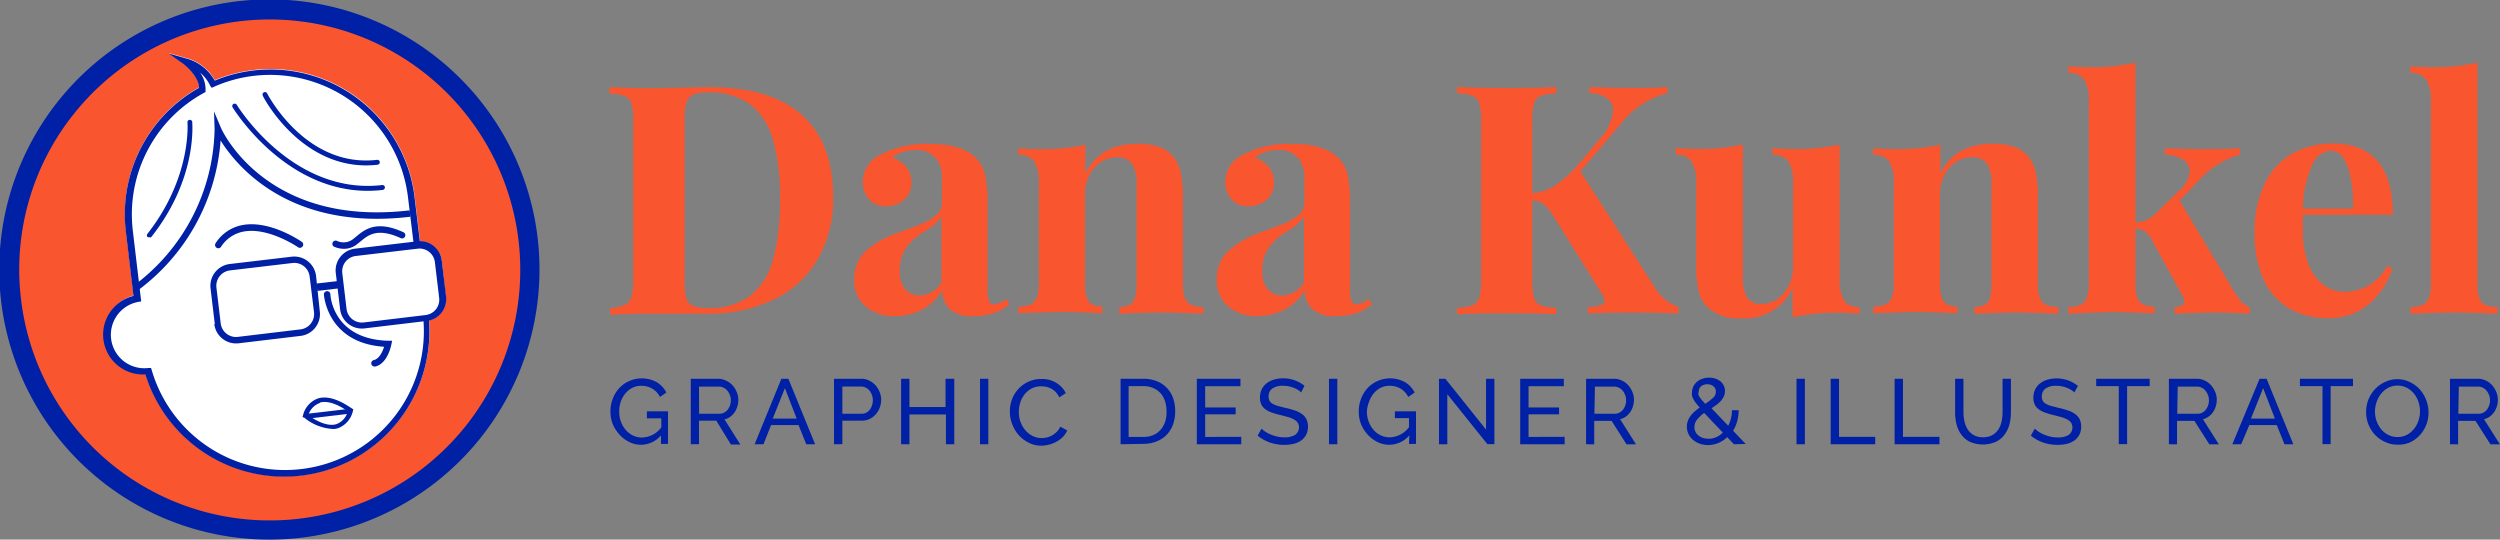 <svg id="Layer_1" data-name="Layer 1" xmlns="http://www.w3.org/2000/svg" xmlns:xlink="http://www.w3.org/1999/xlink" viewBox="0 0 245.92 53.08"><rect x="0" y="0" width="245.92" height="53.08" fill="#808080" stroke="none"/><defs><style>.cls-1{fill:none;}.cls-2{clip-path:url(#clip-path);}.cls-3{fill:#f95630;}.cls-4{fill:#0020a5;}.cls-5{fill:#fff;}</style><clipPath id="clip-path" transform="translate(-20.54 -21.54)"><rect class="cls-1" x="19" y="20" width="250.29" height="55.16"/></clipPath></defs><title>Fun Logo Design</title><g class="cls-2"><path class="cls-3" d="M21.67,51.1A25.59,25.59,0,1,1,50.1,73.49,25.59,25.59,0,0,1,21.67,51.1" transform="translate(-20.54 -21.54)"/><path class="cls-4" d="M47.06,74.62a26.57,26.57,0,1,1,3.15-.19,26.85,26.85,0,0,1-3.15.19M22.61,51a24.64,24.64,0,1,0,5.11-18.15A24.48,24.48,0,0,0,22.61,51" transform="translate(-20.54 -21.54)"/><path class="cls-5" d="M64.39,50.72,64,47.2a2.16,2.16,0,0,0-2.14-1.9l-.52-4.36A14.29,14.29,0,0,0,41.67,29.42a4.56,4.56,0,0,0-2.84-2.18l-1.69-.48,1.41,1s1.52,1.14,1.58,2.38a14.25,14.25,0,0,0-7.2,14.14l.75,6.33a3.93,3.93,0,0,0,1.17,7.72,14.29,14.29,0,0,0,27.9-5.29,2.16,2.16,0,0,0,1.65-2.35" transform="translate(-20.54 -21.54)"/><path class="cls-3" d="M84.31,30.2l1,0,4.94-.09q6.15,0,9.21,2.78T102.5,41A11.77,11.77,0,0,1,101,47a10,10,0,0,1-4.32,4A14.93,14.93,0,0,1,90,52.4l-2.16,0-2.44,0q-3.25,0-4.85.09v-.63A4.8,4.8,0,0,0,82,51.53a1.14,1.14,0,0,0,.65-.74,6,6,0,0,0,.18-1.72V33.43a6,6,0,0,0-.18-1.72A1.14,1.14,0,0,0,82,31a4.8,4.8,0,0,0-1.52-.25V30.1q2,.11,3.8.11m3.75,20.62a1.24,1.24,0,0,0,.68.79,3.79,3.79,0,0,0,1.49.22,6.5,6.5,0,0,0,4.15-1.22A6.74,6.74,0,0,0,96.6,47a22,22,0,0,0,.67-5.91,20.24,20.24,0,0,0-.72-5.88,6.48,6.48,0,0,0-2.27-3.44,6.74,6.74,0,0,0-4.08-1.14,3.7,3.7,0,0,0-1.47.22,1.25,1.25,0,0,0-.67.79,5.84,5.84,0,0,0-.18,1.69V49.13a5.83,5.83,0,0,0,.18,1.7" transform="translate(-20.54 -21.54)"/><path class="cls-3" d="M112.52,37.05a2.38,2.38,0,0,0-1.95-.75,4.11,4.11,0,0,0-1.23.19,2.54,2.54,0,0,0-1,.58,2.83,2.83,0,0,1,1.37.92,2.44,2.44,0,0,1,.49,1.56,2.18,2.18,0,0,1-.32,1.16,2.22,2.22,0,0,1-.9.82,2.9,2.9,0,0,1-1.34.3,2.05,2.05,0,0,1-1.62-.69,2.54,2.54,0,0,1-.61-1.74,3,3,0,0,1,1.75-2.65,9.83,9.83,0,0,1,4.8-1.06q3.23,0,4.6,1.42a3.36,3.36,0,0,1,.89,1.65,12.71,12.71,0,0,1,.23,2.75v8.57a2.81,2.81,0,0,0,.15,1.08.52.52,0,0,0,.51.32,2,2,0,0,0,1.17-.54l.32.54a4.77,4.77,0,0,1-1.57.88,6.55,6.55,0,0,1-2,.28,3.17,3.17,0,0,1-2.31-.71,2.49,2.49,0,0,1-.71-1.85,5,5,0,0,1-2,1.92,5.76,5.76,0,0,1-2.66.64,4.23,4.23,0,0,1-2.88-.95A3.32,3.32,0,0,1,104.57,49a3.69,3.69,0,0,1,1.08-2.72A9.19,9.19,0,0,1,109,44.4l1.6-.61a6.41,6.41,0,0,0,2-1.05,1.57,1.57,0,0,0,.6-1.18V39.11a3.14,3.14,0,0,0-.62-2.06m0,6.5a14.07,14.07,0,0,1-1.3.89A5.74,5.74,0,0,0,109.62,46a3.86,3.86,0,0,0-.57,2.16,2.71,2.71,0,0,0,.54,1.84,1.8,1.8,0,0,0,1.42.61,2.57,2.57,0,0,0,2.14-1.29V42.85a2.71,2.71,0,0,1-.65.7" transform="translate(-20.54 -21.54)"/><path class="cls-3" d="M132.46,35.68a6.16,6.16,0,0,1,2.11.31,3.28,3.28,0,0,1,1.35.91,3.62,3.62,0,0,1,.75,1.55,11.27,11.27,0,0,1,.23,2.55v8.48a3.73,3.73,0,0,0,.2,1.37,1.23,1.23,0,0,0,.63.69,2.86,2.86,0,0,0,1.18.2v.66q-3.14-.12-4.15-.12t-4.11.12v-.66a2.16,2.16,0,0,0,1-.2,1.15,1.15,0,0,0,.53-.69,4.55,4.55,0,0,0,.16-1.37v-9.8a3.67,3.67,0,0,0-.42-2,1.68,1.68,0,0,0-1.53-.66,2.78,2.78,0,0,0-1.58.48,3.3,3.3,0,0,0-1.13,1.31,4.13,4.13,0,0,0-.41,1.85v8.77a4.36,4.36,0,0,0,.17,1.37,1.18,1.18,0,0,0,.54.69,2.11,2.11,0,0,0,1,.2v.66q-2.89-.12-3.91-.12t-4.35.12v-.66a2.93,2.93,0,0,0,1.19-.2,1.2,1.2,0,0,0,.63-.69,3.88,3.88,0,0,0,.19-1.37V39.54a3.86,3.86,0,0,0-.45-2.11,1.76,1.76,0,0,0-1.57-.65v-.66q1,.09,2,.09a20.42,20.42,0,0,0,4.6-.43V38.6q1.43-2.92,5.17-2.92" transform="translate(-20.54 -21.54)"/><path class="cls-3" d="M148.18,37.05a2.38,2.38,0,0,0-1.95-.75,4.1,4.1,0,0,0-1.23.19,2.53,2.53,0,0,0-1,.58,2.83,2.83,0,0,1,1.37.92,2.44,2.44,0,0,1,.49,1.56,2.18,2.18,0,0,1-.32,1.16,2.21,2.21,0,0,1-.9.82,2.9,2.9,0,0,1-1.34.3,2.05,2.05,0,0,1-1.62-.69,2.54,2.54,0,0,1-.61-1.74,3,3,0,0,1,1.75-2.65,9.83,9.83,0,0,1,4.8-1.06q3.23,0,4.6,1.42a3.35,3.35,0,0,1,.89,1.65,12.7,12.7,0,0,1,.23,2.75v8.57a2.83,2.83,0,0,0,.15,1.08.52.52,0,0,0,.51.32,2,2,0,0,0,1.17-.54l.32.54a4.79,4.79,0,0,1-1.57.88,6.56,6.56,0,0,1-2,.28,3.17,3.17,0,0,1-2.31-.71,2.5,2.5,0,0,1-.71-1.85,5,5,0,0,1-2,1.92,5.76,5.76,0,0,1-2.66.64,4.23,4.23,0,0,1-2.88-.95A3.32,3.32,0,0,1,140.23,49a3.69,3.69,0,0,1,1.08-2.72,9.18,9.18,0,0,1,3.34-1.91l1.6-.61a6.39,6.39,0,0,0,2-1.05,1.57,1.57,0,0,0,.6-1.18V39.11a3.14,3.14,0,0,0-.62-2.06m0,6.5a14,14,0,0,1-1.3.89A5.74,5.74,0,0,0,145.28,46a3.86,3.86,0,0,0-.57,2.16,2.71,2.71,0,0,0,.54,1.84,1.8,1.8,0,0,0,1.42.61,2.57,2.57,0,0,0,2.14-1.29V42.85a2.71,2.71,0,0,1-.65.7" transform="translate(-20.54 -21.54)"/><path class="cls-3" d="M184.33,51a4.61,4.61,0,0,0,1.32.75v.63q-2.25-.09-4.92-.09-2.08,0-4,.09v-.63a4.89,4.89,0,0,0,1.28-.18c.26-.09.38-.24.38-.43a1.79,1.79,0,0,0-.34-.8L173.47,43a8.59,8.59,0,0,0-.75-1.05,1.94,1.94,0,0,0-.64-.51,2.56,2.56,0,0,0-.81-.19v7.86a6.28,6.28,0,0,0,.17,1.72,1.11,1.11,0,0,0,.65.74,4.86,4.86,0,0,0,1.54.25v.63q-1.69-.09-4.75-.09-3.39,0-5,.09v-.63a4.81,4.81,0,0,0,1.52-.25,1.14,1.14,0,0,0,.65-.74,6,6,0,0,0,.18-1.72V33.43a6,6,0,0,0-.18-1.72,1.14,1.14,0,0,0-.65-.74,4.81,4.81,0,0,0-1.52-.25V30.1q1.58.09,5,.09,3.06,0,4.75-.09v.63a4.86,4.86,0,0,0-1.54.25,1.12,1.12,0,0,0-.65.74,6.28,6.28,0,0,0-.17,1.72v7.09a4.6,4.6,0,0,0,2.29-.77,12.69,12.69,0,0,0,2.37-2.2l1.86-2.23a4.9,4.9,0,0,0,1.43-2.91,1.44,1.44,0,0,0-.61-1.23,3.09,3.09,0,0,0-1.72-.49v-.6q2.32.09,4.68.09,1.81,0,3-.09v.6a8.52,8.52,0,0,0-4.57,3L176,38.4l7.34,11.45a5.08,5.08,0,0,0,1,1.17" transform="translate(-20.54 -21.54)"/><path class="cls-3" d="M201.91,51.09a1.76,1.76,0,0,0,1.56.65v.66q-1-.09-2-.09a19.81,19.81,0,0,0-4.6.45V49.91a5.16,5.16,0,0,1-5.08,2.94,4.34,4.34,0,0,1-3.43-1.23,3.45,3.45,0,0,1-.75-1.55,11.68,11.68,0,0,1-.22-2.54v-8a3.81,3.81,0,0,0-.45-2.11,1.76,1.76,0,0,0-1.56-.66v-.66c.67.06,1.32.09,2,.09a20.67,20.67,0,0,0,4.6-.43v13a4,4,0,0,0,.39,2,1.57,1.57,0,0,0,1.49.67,2.64,2.64,0,0,0,1.53-.48,3.42,3.42,0,0,0,1.11-1.32,4.11,4.11,0,0,0,.42-1.85V39.54a3.8,3.8,0,0,0-.46-2.11,1.76,1.76,0,0,0-1.56-.66v-.66q1,.09,2,.09a20.67,20.67,0,0,0,4.6-.43V49a3.79,3.79,0,0,0,.45,2.11" transform="translate(-20.54 -21.54)"/><path class="cls-3" d="M216.58,35.68a6.16,6.16,0,0,1,2.11.31,3.28,3.28,0,0,1,1.35.91,3.62,3.62,0,0,1,.75,1.55A11.27,11.27,0,0,1,221,41v8.48a3.73,3.73,0,0,0,.2,1.37,1.23,1.23,0,0,0,.63.69,2.86,2.86,0,0,0,1.18.2v.66q-3.14-.12-4.15-.12t-4.11.12v-.66a2.15,2.15,0,0,0,1-.2,1.15,1.15,0,0,0,.53-.69,4.55,4.55,0,0,0,.16-1.37v-9.8a3.65,3.65,0,0,0-.42-2,1.67,1.67,0,0,0-1.53-.66,2.77,2.77,0,0,0-1.58.48,3.29,3.29,0,0,0-1.13,1.31,4.13,4.13,0,0,0-.41,1.85v8.77a4.36,4.36,0,0,0,.17,1.37,1.18,1.18,0,0,0,.54.69,2.11,2.11,0,0,0,1,.2v.66q-2.89-.12-3.91-.12t-4.35.12v-.66a2.93,2.93,0,0,0,1.19-.2,1.2,1.2,0,0,0,.63-.69,3.88,3.88,0,0,0,.19-1.37V39.54a3.86,3.86,0,0,0-.45-2.11,1.76,1.76,0,0,0-1.57-.65v-.66q1,.09,2,.09a20.42,20.42,0,0,0,4.6-.43V38.6q1.43-2.92,5.17-2.92" transform="translate(-20.54 -21.54)"/><path class="cls-3" d="M241,51.21a1.89,1.89,0,0,0,.83.53v.66q-2.52-.12-3.31-.12-1,0-4.06.12v-.66c.63,0,.94-.2.94-.6a1,1,0,0,0-.15-.48L232.13,45a2,2,0,0,0-.65-.73,1.91,1.91,0,0,0-.88-.24v5.41a4,4,0,0,0,.18,1.37,1.2,1.2,0,0,0,.59.69,2.58,2.58,0,0,0,1.12.2v.66q-3.14-.12-4.09-.12T224,52.4v-.66a2.87,2.87,0,0,0,1.18-.2,1.24,1.24,0,0,0,.63-.69,3.77,3.77,0,0,0,.2-1.37v-18a3.8,3.8,0,0,0-.45-2.11,1.77,1.77,0,0,0-1.56-.65v-.66q1,.09,2,.09a19.87,19.87,0,0,0,4.6-.45V43.43a4,4,0,0,0,1.08-.24,2.32,2.32,0,0,0,.82-.56l2.38-2.32a2.93,2.93,0,0,0,1.06-1.92,1.33,1.33,0,0,0-.68-1.16,3.49,3.49,0,0,0-1.76-.48v-.63q1.75.09,3.69.09,2.58,0,3.69-.09v.63a8.52,8.52,0,0,0-3.94,2.43l-2,2.09,5.29,8.83a9,9,0,0,0,.8,1.11" transform="translate(-20.54 -21.54)"/><path class="cls-3" d="M247.07,44.14a8.92,8.92,0,0,0,.58,3.47,4.48,4.48,0,0,0,1.52,2,3.46,3.46,0,0,0,2,.64,4.74,4.74,0,0,0,4.17-2.52l.55.18a7.85,7.85,0,0,1-1.24,2.41,6.51,6.51,0,0,1-2.12,1.82,6,6,0,0,1-2.93.7,7.62,7.62,0,0,1-3.81-.92,6.24,6.24,0,0,1-2.55-2.81,10.68,10.68,0,0,1-.92-4.68,10.67,10.67,0,0,1,1-4.82A6.76,6.76,0,0,1,246,36.66a8,8,0,0,1,4-1q5.92,0,5.92,7h-8.85c0,.31,0,.8,0,1.48M251.49,38q-.55-1.63-1.65-1.63A2.17,2.17,0,0,0,248,37.73a10.92,10.92,0,0,0-.92,4.33H252a12.32,12.32,0,0,0-.5-4.09" transform="translate(-20.54 -21.54)"/><path class="cls-3" d="M264.4,50.85a1.2,1.2,0,0,0,.63.69,2.91,2.91,0,0,0,1.19.2v.66q-3.26-.12-4.22-.12t-4.35.12v-.66a2.86,2.86,0,0,0,1.18-.2,1.24,1.24,0,0,0,.63-.69,3.75,3.75,0,0,0,.2-1.37v-18a3.79,3.79,0,0,0-.46-2.11,1.76,1.76,0,0,0-1.56-.65v-.66q1,.09,2,.09a19.83,19.83,0,0,0,4.6-.45V49.48a3.86,3.86,0,0,0,.19,1.37" transform="translate(-20.54 -21.54)"/><path class="cls-4" d="M41.67,53.42l-.42-3.52a2.16,2.16,0,0,1,1.89-2.39l6.1-.72a2.16,2.16,0,0,1,2.39,1.89L52,52.19a2.16,2.16,0,0,1-1.89,2.39l-6.1.73a2.16,2.16,0,0,1-2.39-1.89m1.54-5.28a1.52,1.52,0,0,0-1.33,1.69l.42,3.52A1.52,1.52,0,0,0,44,54.67l6.1-.73a1.52,1.52,0,0,0,1.33-1.68L51,48.74a1.52,1.52,0,0,0-1.68-1.33Z" transform="translate(-20.54 -21.54)"/><path class="cls-4" d="M50.09,45.91a.32.32,0,0,0,.14-.58c-.13-.09-3.14-2.16-5.85-1.65a4,4,0,0,0-2.63,1.78.32.32,0,1,0,.53.36,3.36,3.36,0,0,1,2.22-1.5c2.44-.46,5.35,1.53,5.37,1.55a.32.32,0,0,0,.22.05" transform="translate(-20.54 -21.54)"/><path class="cls-4" d="M54.6,46a2,2,0,0,0,1-.39l.38-.3c.78-.65,1.67-1.39,3.95-.36a.32.32,0,1,0,.26-.58c-2.64-1.2-3.78-.25-4.62.45l-.35.28a1.53,1.53,0,0,1-1.55.13.32.32,0,0,0-.3.56A2.3,2.3,0,0,0,54.6,46" transform="translate(-20.54 -21.54)"/><path class="cls-4" d="M57.48,57.59h0c1.21-.31,1.54-2.1,1.56-2.17l.07-.36h-.37c-5.43-.15-5.69-4.38-5.7-4.56a.32.32,0,0,0-.64,0s.27,4.78,5.92,5.15c-.15.49-.47,1.18-1,1.31a.32.32,0,0,0,.12.63" transform="translate(-20.54 -21.54)"/><path class="cls-4" d="M34,50.18a20.18,20.18,0,0,0,8.24-14.82c1.6,2.56,6.83,8.91,18.67,7.5l-.07-.63c-14.21,1.69-18.54-8-18.58-8.15l-.67-1.58.06,1.72a19.58,19.58,0,0,1-8,15.45Z" transform="translate(-20.54 -21.54)"/><path class="cls-4" d="M62.53,52.69l.15-.23a14.29,14.29,0,0,1-27.84,5.91,3.92,3.92,0,0,1-1.17-7.72l-.75-6.33a14.25,14.25,0,0,1,7.2-14.14c-.05-1.24-1.56-2.37-1.58-2.38l-1.41-1,1.69.48a4.55,4.55,0,0,1,2.84,2.19A14.28,14.28,0,0,1,61.32,40.94l.56,4.68-.62.14L60.68,41a13.67,13.67,0,0,0-15.17-12,13.53,13.53,0,0,0-3.86,1.05l-.28.13L41.23,30a3.81,3.81,0,0,0-1-1.31,2.85,2.85,0,0,1,.53,1.73v.17l-.15.08a13.62,13.62,0,0,0-7,13.6l.82,6.92-.3.05a3.29,3.29,0,0,0,1,6.5l.27,0,.08.26a13.66,13.66,0,0,0,26.7-5.12Z" transform="translate(-20.54 -21.54)"/><path class="cls-4" d="M50.43,62.64l-.13-.1.05-.16a2.34,2.34,0,0,1,1.51-1.66c1.48-.42,3.23,1,3.31,1l.13.1-.05.16a2.35,2.35,0,0,1-1.51,1.7l-.31.06a4.78,4.78,0,0,1-3-1.15M52,61.18a1.81,1.81,0,0,0-1.13,1.2c.41.31,1.71,1.18,2.74.89A1.81,1.81,0,0,0,54.75,62c-.41-.3-1.71-1.15-2.74-.86" transform="translate(-20.54 -21.54)"/><path class="cls-4" d="M58.23,40.21a.24.24,0,0,0-.06-.47c-8.86,1.05-14.28-7.8-14.34-7.89a.24.24,0,1,0-.41.25c.06.09,5.64,9.21,14.8,8.12" transform="translate(-20.54 -21.54)"/><path class="cls-4" d="M57.73,37.73a.24.24,0,0,0-.06-.47c-7.05.84-10.81-6.45-10.85-6.53a.24.24,0,1,0-.43.22c0,.08,3.95,7.66,11.33,6.79" transform="translate(-20.54 -21.54)"/><path class="cls-4" d="M35.29,44.91a.24.24,0,0,0,.16-.09c4.51-5.73,4-11.07,4-11.3a.24.24,0,0,0-.47,0c0,.05.47,5.38-3.92,11a.24.24,0,0,0,0,.34.24.24,0,0,0,.18,0" transform="translate(-20.54 -21.54)"/><path class="cls-4" d="M54,52l-.42-3.52A2.16,2.16,0,0,1,55.47,46l6.1-.72A2.16,2.16,0,0,1,64,47.2l.42,3.52a2.16,2.16,0,0,1-1.89,2.39l-6.1.73A2.16,2.16,0,0,1,54,52m1.54-5.28a1.52,1.52,0,0,0-1.33,1.69l.42,3.52a1.52,1.52,0,0,0,1.68,1.33l6.1-.73a1.52,1.52,0,0,0,1.33-1.68l-.42-3.52a1.52,1.52,0,0,0-1.68-1.33Z" transform="translate(-20.54 -21.54)"/><rect class="cls-4" x="50.61" y="62" width="4.39" height="0.48" transform="translate(-27.51 -14.88) rotate(-6.77)"/><rect class="cls-4" x="51.7" y="49.3" width="2.3" height="0.73" transform="translate(-26.01 -14.98) rotate(-6.76)"/></g><path class="cls-4" d="M85.56,64.37a2.61,2.61,0,0,1-2,.92A2.58,2.58,0,0,1,82.4,65a3.15,3.15,0,0,1-.95-.74,3.56,3.56,0,0,1-.63-1A3.3,3.3,0,0,1,80.59,62a3.41,3.41,0,0,1,.85-2.27,3,3,0,0,1,1-.71,3.05,3.05,0,0,1,2.73.13,2.59,2.59,0,0,1,.92,1l-.63.44a2,2,0,0,0-.77-.83,2.15,2.15,0,0,0-1.08-.27,1.86,1.86,0,0,0-.89.21,2.18,2.18,0,0,0-.68.56,2.59,2.59,0,0,0-.44.81,2.94,2.94,0,0,0-.15.95,2.75,2.75,0,0,0,.17,1,2.67,2.67,0,0,0,.47.81,2.19,2.19,0,0,0,.71.55,2,2,0,0,0,.89.2,2.44,2.44,0,0,0,1.9-1v-.89H84.17V62h2.08v3.21h-.69Z" transform="translate(-20.54 -21.54)"/><path class="cls-4" d="M88.49,65.24V58.8h2.76A1.75,1.75,0,0,1,92,59a2,2,0,0,1,.62.47,2.25,2.25,0,0,1,.4.66,2,2,0,0,1,.15.75,2.21,2.21,0,0,1-.1.65,2,2,0,0,1-.27.57,1.81,1.81,0,0,1-.43.44,1.66,1.66,0,0,1-.56.26l1.56,2.47h-.93L91,62.92H89.3v2.31Zm.82-3h2a1,1,0,0,0,.46-.11,1.09,1.09,0,0,0,.35-.29,1.44,1.44,0,0,0,.23-.43,1.6,1.6,0,0,0,.08-.51,1.38,1.38,0,0,0-.1-.51,1.52,1.52,0,0,0-.25-.43,1.16,1.16,0,0,0-.37-.29,1,1,0,0,0-.45-.1H89.3Z" transform="translate(-20.54 -21.54)"/><path class="cls-4" d="M97.4,58.8h.69l2.63,6.44h-.87l-.76-1.89h-2.7l-.75,1.89h-.87Zm1.51,3.92-1.16-3-1.2,3Z" transform="translate(-20.54 -21.54)"/><path class="cls-4" d="M102.58,65.24V58.8h2.69a1.75,1.75,0,0,1,.78.18,2,2,0,0,1,.62.47,2.25,2.25,0,0,1,.4.66,2,2,0,0,1,.15.75,2.22,2.22,0,0,1-.14.77,2.12,2.12,0,0,1-.39.66,1.87,1.87,0,0,1-.6.46,1.73,1.73,0,0,1-.78.17H103.4v2.31Zm.82-3h1.88a1,1,0,0,0,.46-.1,1,1,0,0,0,.35-.29,1.42,1.42,0,0,0,.23-.43,1.62,1.62,0,0,0,.08-.52,1.44,1.44,0,0,0-.1-.53,1.41,1.41,0,0,0-.25-.43,1.12,1.12,0,0,0-.37-.28,1.05,1.05,0,0,0-.45-.1H103.4Z" transform="translate(-20.54 -21.54)"/><path class="cls-4" d="M114.41,58.8v6.44h-.82V62.31H110v2.93h-.82V58.8H110v2.78h3.55V58.8Z" transform="translate(-20.54 -21.54)"/><path class="cls-4" d="M116.94,65.24V58.8h.82v6.44Z" transform="translate(-20.54 -21.54)"/><path class="cls-4" d="M119.88,62a3.45,3.45,0,0,1,.2-1.16,3.21,3.21,0,0,1,.6-1,3,3,0,0,1,1-.74,2.9,2.9,0,0,1,1.3-.28,2.71,2.71,0,0,1,1.48.39,2.43,2.43,0,0,1,.92,1l-.64.42a1.88,1.88,0,0,0-.35-.52,1.79,1.79,0,0,0-.44-.34,1.9,1.9,0,0,0-.49-.18,2.39,2.39,0,0,0-.5-.05,2,2,0,0,0-.95.22,2.19,2.19,0,0,0-.69.58,2.51,2.51,0,0,0-.42.81,3,3,0,0,0-.14.9,2.78,2.78,0,0,0,.17,1,2.66,2.66,0,0,0,.47.81,2.27,2.27,0,0,0,.71.56,1.93,1.93,0,0,0,.89.21,2.27,2.27,0,0,0,.52-.06,1.92,1.92,0,0,0,.51-.2,2.2,2.2,0,0,0,.46-.35,1.73,1.73,0,0,0,.35-.51l.68.37a2,2,0,0,1-.43.64,2.72,2.72,0,0,1-.63.47,3.18,3.18,0,0,1-.74.29,3.07,3.07,0,0,1-.76.1,2.58,2.58,0,0,1-1.22-.29,3.24,3.24,0,0,1-1-.76,3.46,3.46,0,0,1-.63-1.06A3.42,3.42,0,0,1,119.88,62Z" transform="translate(-20.54 -21.54)"/><path class="cls-4" d="M130.77,65.24V58.8H133a3.38,3.38,0,0,1,1.36.25,2.77,2.77,0,0,1,1,.69,2.87,2.87,0,0,1,.59,1,3.93,3.93,0,0,1,.19,1.25,3.84,3.84,0,0,1-.22,1.33,2.85,2.85,0,0,1-.63,1,2.8,2.8,0,0,1-1,.65,3.42,3.42,0,0,1-1.28.23ZM135.29,62a3.21,3.21,0,0,0-.15-1,2.15,2.15,0,0,0-.44-.78,2.08,2.08,0,0,0-.72-.51,2.41,2.41,0,0,0-1-.19h-1.42v5H133a2.42,2.42,0,0,0,1-.19,2,2,0,0,0,.72-.53,2.32,2.32,0,0,0,.44-.79A3.19,3.19,0,0,0,135.29,62Z" transform="translate(-20.54 -21.54)"/><path class="cls-4" d="M142.64,64.51v.73h-4.37V58.8h4.29v.73h-3.47v2.09h3v.68h-3v2.22Z" transform="translate(-20.54 -21.54)"/><path class="cls-4" d="M148.53,60.15a1.35,1.35,0,0,0-.29-.24,2.58,2.58,0,0,0-.41-.21,2.89,2.89,0,0,0-.49-.15,2.6,2.6,0,0,0-.56-.06,1.75,1.75,0,0,0-1.1.28.94.94,0,0,0-.35.77.86.86,0,0,0,.1.44.82.82,0,0,0,.31.29,2.37,2.37,0,0,0,.53.21l.75.19a7.86,7.86,0,0,1,.9.25,2.64,2.64,0,0,1,.69.35,1.4,1.4,0,0,1,.44.51,1.63,1.63,0,0,1,.15.73,1.68,1.68,0,0,1-.18.8,1.61,1.61,0,0,1-.49.56,2.14,2.14,0,0,1-.74.33,3.87,3.87,0,0,1-.92.1,4.27,4.27,0,0,1-1.41-.23,3.93,3.93,0,0,1-1.21-.68l.39-.69A2.14,2.14,0,0,0,145,64a3.05,3.05,0,0,0,.53.28,3.89,3.89,0,0,0,.63.2,3.2,3.2,0,0,0,.71.08,2,2,0,0,0,1.07-.24.91.91,0,0,0,.26-1.19,1,1,0,0,0-.36-.32,2.79,2.79,0,0,0-.58-.24l-.79-.21a7.8,7.8,0,0,1-.86-.25,2.34,2.34,0,0,1-.62-.33,1.24,1.24,0,0,1-.38-.46,1.54,1.54,0,0,1-.13-.65,1.84,1.84,0,0,1,.17-.82,1.72,1.72,0,0,1,.48-.6,2.1,2.1,0,0,1,.73-.37,3.33,3.33,0,0,1,3,.61Z" transform="translate(-20.54 -21.54)"/><path class="cls-4" d="M151.27,65.24V58.8h.82v6.44Z" transform="translate(-20.54 -21.54)"/><path class="cls-4" d="M159.17,64.37a2.61,2.61,0,0,1-2,.92A2.58,2.58,0,0,1,156,65a3.15,3.15,0,0,1-.95-.74,3.56,3.56,0,0,1-.63-1A3.3,3.3,0,0,1,154.2,62a3.41,3.41,0,0,1,.85-2.27,3,3,0,0,1,1-.71,3.05,3.05,0,0,1,2.73.13,2.59,2.59,0,0,1,.92,1l-.63.44a2,2,0,0,0-.77-.83,2.15,2.15,0,0,0-1.08-.27,1.86,1.86,0,0,0-.89.21,2.18,2.18,0,0,0-.68.56,2.59,2.59,0,0,0-.44.81A2.94,2.94,0,0,0,155,62a2.75,2.75,0,0,0,.17,1,2.67,2.67,0,0,0,.47.81,2.19,2.19,0,0,0,.71.55,2,2,0,0,0,.89.2,2.44,2.44,0,0,0,1.9-1v-.89h-1.39V62h2.08v3.21h-.69Z" transform="translate(-20.54 -21.54)"/><path class="cls-4" d="M162.91,60.32v4.92h-.82V58.8h.63l4,5v-5h.82v6.43h-.69Z" transform="translate(-20.54 -21.54)"/><path class="cls-4" d="M174.45,64.51v.73h-4.37V58.8h4.29v.73h-3.47v2.09h3v.68h-3v2.22Z" transform="translate(-20.54 -21.54)"/><path class="cls-4" d="M176.56,65.24V58.8h2.76a1.75,1.75,0,0,1,.78.18,2,2,0,0,1,.62.47,2.25,2.25,0,0,1,.4.66,2,2,0,0,1,.15.75,2.21,2.21,0,0,1-.1.65,2,2,0,0,1-.27.57,1.81,1.81,0,0,1-.43.44,1.66,1.66,0,0,1-.56.26l1.56,2.47h-.93l-1.47-2.31h-1.71v2.31Zm.82-3h2a1,1,0,0,0,.46-.11,1.09,1.09,0,0,0,.35-.29,1.44,1.44,0,0,0,.23-.43,1.6,1.6,0,0,0,.08-.51,1.38,1.38,0,0,0-.1-.51,1.52,1.52,0,0,0-.25-.43,1.16,1.16,0,0,0-.37-.29,1,1,0,0,0-.45-.1h-1.9Z" transform="translate(-20.54 -21.54)"/><path class="cls-4" d="M191.11,65.24l-.67-.7a2.81,2.81,0,0,1-.88.58,2.66,2.66,0,0,1-1,.2,2.44,2.44,0,0,1-.83-.14,2.09,2.09,0,0,1-.66-.38,1.74,1.74,0,0,1-.44-.57,1.71,1.71,0,0,1-.05-1.31,1.92,1.92,0,0,1,.28-.5,3,3,0,0,1,.4-.42,5.31,5.31,0,0,1,.48-.37q-.22-.24-.37-.44a2.79,2.79,0,0,1-.25-.38,1.71,1.71,0,0,1-.14-.34,1.19,1.19,0,0,1,0-.33,1.33,1.33,0,0,1,.13-.58,1.43,1.43,0,0,1,.35-.46,1.61,1.61,0,0,1,.53-.3,1.93,1.93,0,0,1,.66-.11,2,2,0,0,1,.61.09,1.51,1.51,0,0,1,.5.26,1.25,1.25,0,0,1,.34.42,1.2,1.2,0,0,1,.12.54,1.25,1.25,0,0,1-.1.51,1.74,1.74,0,0,1-.28.44,2.61,2.61,0,0,1-.42.39l-.52.36,1.64,1.72a3.12,3.12,0,0,0,.27-.71,3.41,3.41,0,0,0,.1-.82h.66a4.35,4.35,0,0,1-.15,1.1,3.45,3.45,0,0,1-.4.92l1.24,1.3Zm-2.5-.54a1.79,1.79,0,0,0,.76-.16,2.11,2.11,0,0,0,.64-.45l-1.83-1.93a3.58,3.58,0,0,0-.69.64,1.17,1.17,0,0,0-.27.76,1,1,0,0,0,.12.49,1.09,1.09,0,0,0,.31.36,1.45,1.45,0,0,0,.44.22A1.74,1.74,0,0,0,188.61,64.69Zm-1-4.54a.62.62,0,0,0,0,.2,1,1,0,0,0,.11.22,3,3,0,0,0,.21.29q.14.17.35.39a5,5,0,0,0,.76-.58.84.84,0,0,0,.29-.62.66.66,0,0,0-.24-.52.88.88,0,0,0-.6-.2.94.94,0,0,0-.67.24A.77.77,0,0,0,187.64,60.15Z" transform="translate(-20.54 -21.54)"/><path class="cls-4" d="M197.26,65.24V58.8h.82v6.44Z" transform="translate(-20.54 -21.54)"/><path class="cls-4" d="M200.62,65.24V58.8h.82v5.71H205v.73Z" transform="translate(-20.54 -21.54)"/><path class="cls-4" d="M206.91,65.24V58.8h.82v5.71h3.59v.73Z" transform="translate(-20.54 -21.54)"/><path class="cls-4" d="M215.61,64.55a1.82,1.82,0,0,0,.93-.22,1.72,1.72,0,0,0,.59-.57,2.34,2.34,0,0,0,.31-.8,4.62,4.62,0,0,0,.09-.91V58.8h.82v3.26a5,5,0,0,1-.15,1.24,3,3,0,0,1-.48,1,2.3,2.3,0,0,1-.85.7,3.23,3.23,0,0,1-2.56,0,2.35,2.35,0,0,1-.85-.72,2.92,2.92,0,0,1-.46-1,5.12,5.12,0,0,1-.14-1.2V58.8h.82v3.26a4.47,4.47,0,0,0,.1.93,2.34,2.34,0,0,0,.32.79,1.71,1.71,0,0,0,.59.56A1.81,1.81,0,0,0,215.61,64.55Z" transform="translate(-20.54 -21.54)"/><path class="cls-4" d="M224.59,60.15a1.35,1.35,0,0,0-.29-.24,2.58,2.58,0,0,0-.41-.21,2.89,2.89,0,0,0-.49-.15,2.6,2.6,0,0,0-.56-.06,1.75,1.75,0,0,0-1.1.28.94.94,0,0,0-.35.77.86.86,0,0,0,.1.44.82.82,0,0,0,.31.29,2.37,2.37,0,0,0,.53.21l.75.19a7.86,7.86,0,0,1,.9.25,2.64,2.64,0,0,1,.69.35,1.4,1.4,0,0,1,.44.51,1.63,1.63,0,0,1,.15.73,1.68,1.68,0,0,1-.18.8,1.61,1.61,0,0,1-.49.56,2.14,2.14,0,0,1-.74.33,3.87,3.87,0,0,1-.92.1,4.27,4.27,0,0,1-1.41-.23,3.93,3.93,0,0,1-1.21-.68l.39-.69a2.14,2.14,0,0,0,.38.31,3.05,3.05,0,0,0,.53.28,3.89,3.89,0,0,0,.63.2,3.2,3.2,0,0,0,.71.08,2,2,0,0,0,1.07-.24.91.91,0,0,0,.26-1.19,1,1,0,0,0-.36-.32,2.79,2.79,0,0,0-.58-.24l-.79-.21a7.8,7.8,0,0,1-.86-.25,2.34,2.34,0,0,1-.62-.33,1.24,1.24,0,0,1-.38-.46,1.54,1.54,0,0,1-.13-.65,1.84,1.84,0,0,1,.17-.82,1.72,1.72,0,0,1,.48-.6,2.1,2.1,0,0,1,.73-.37,3.33,3.33,0,0,1,3,.61Z" transform="translate(-20.54 -21.54)"/><path class="cls-4" d="M232,59.52h-2.22v5.71h-.82V59.52h-2.22V58.8H232Z" transform="translate(-20.54 -21.54)"/><path class="cls-4" d="M233.89,65.24V58.8h2.76a1.75,1.75,0,0,1,.78.18,2,2,0,0,1,.62.47,2.25,2.25,0,0,1,.4.66,2,2,0,0,1,.15.75,2.21,2.21,0,0,1-.1.65,2,2,0,0,1-.27.57,1.81,1.81,0,0,1-.43.44,1.66,1.66,0,0,1-.56.26l1.56,2.47h-.93l-1.47-2.31h-1.71v2.31Zm.82-3h2a1,1,0,0,0,.46-.11,1.09,1.09,0,0,0,.35-.29,1.44,1.44,0,0,0,.23-.43,1.6,1.6,0,0,0,.08-.51,1.38,1.38,0,0,0-.1-.51,1.52,1.52,0,0,0-.25-.43,1.16,1.16,0,0,0-.37-.29,1,1,0,0,0-.45-.1h-1.9Z" transform="translate(-20.54 -21.54)"/><path class="cls-4" d="M242.81,58.8h.69l2.63,6.44h-.87l-.76-1.89h-2.7L241,65.24h-.87Zm1.51,3.92-1.16-3-1.2,3Z" transform="translate(-20.54 -21.54)"/><path class="cls-4" d="M252,59.52H249.8v5.71H249V59.52h-2.22V58.8H252Z" transform="translate(-20.54 -21.54)"/><path class="cls-4" d="M256.37,65.28a2.74,2.74,0,0,1-1.24-.28,3,3,0,0,1-1-.73,3.34,3.34,0,0,1-.62-1,3.46,3.46,0,0,1-.22-1.21,3.35,3.35,0,0,1,.23-1.23,3.41,3.41,0,0,1,.64-1,3.08,3.08,0,0,1,1-.72,2.77,2.77,0,0,1,1.21-.27,2.65,2.65,0,0,1,1.23.29,3.17,3.17,0,0,1,1,.75,3.47,3.47,0,0,1,.83,2.24,3.35,3.35,0,0,1-.23,1.23,3.4,3.4,0,0,1-.63,1,3.06,3.06,0,0,1-1,.72A2.76,2.76,0,0,1,256.37,65.28ZM254.16,62a2.87,2.87,0,0,0,.16.95,2.61,2.61,0,0,0,.45.81,2.17,2.17,0,0,0,.7.56,2,2,0,0,0,.91.21,1.9,1.9,0,0,0,.93-.22,2.26,2.26,0,0,0,.69-.58,2.6,2.6,0,0,0,.44-.81,2.91,2.91,0,0,0,.15-.92,2.87,2.87,0,0,0-.16-.95,2.53,2.53,0,0,0-.45-.81,2.27,2.27,0,0,0-.7-.56,1.92,1.92,0,0,0-.89-.21,1.94,1.94,0,0,0-.93.22,2.24,2.24,0,0,0-.69.57,2.61,2.61,0,0,0-.44.81A2.85,2.85,0,0,0,254.16,62Z" transform="translate(-20.54 -21.54)"/><path class="cls-4" d="M261.54,65.24V58.8h2.76a1.75,1.75,0,0,1,.78.18,2,2,0,0,1,.62.47,2.25,2.25,0,0,1,.4.66,2,2,0,0,1,.15.75,2.21,2.21,0,0,1-.1.65,2,2,0,0,1-.27.57,1.81,1.81,0,0,1-.43.44,1.66,1.66,0,0,1-.56.26l1.56,2.47h-.93l-1.47-2.31h-1.71v2.31Zm.82-3h2a1,1,0,0,0,.46-.11,1.09,1.09,0,0,0,.35-.29,1.44,1.44,0,0,0,.23-.43,1.6,1.6,0,0,0,.08-.51,1.38,1.38,0,0,0-.1-.51,1.52,1.52,0,0,0-.25-.43,1.16,1.16,0,0,0-.37-.29,1,1,0,0,0-.45-.1h-1.9Z" transform="translate(-20.54 -21.54)"/></svg>